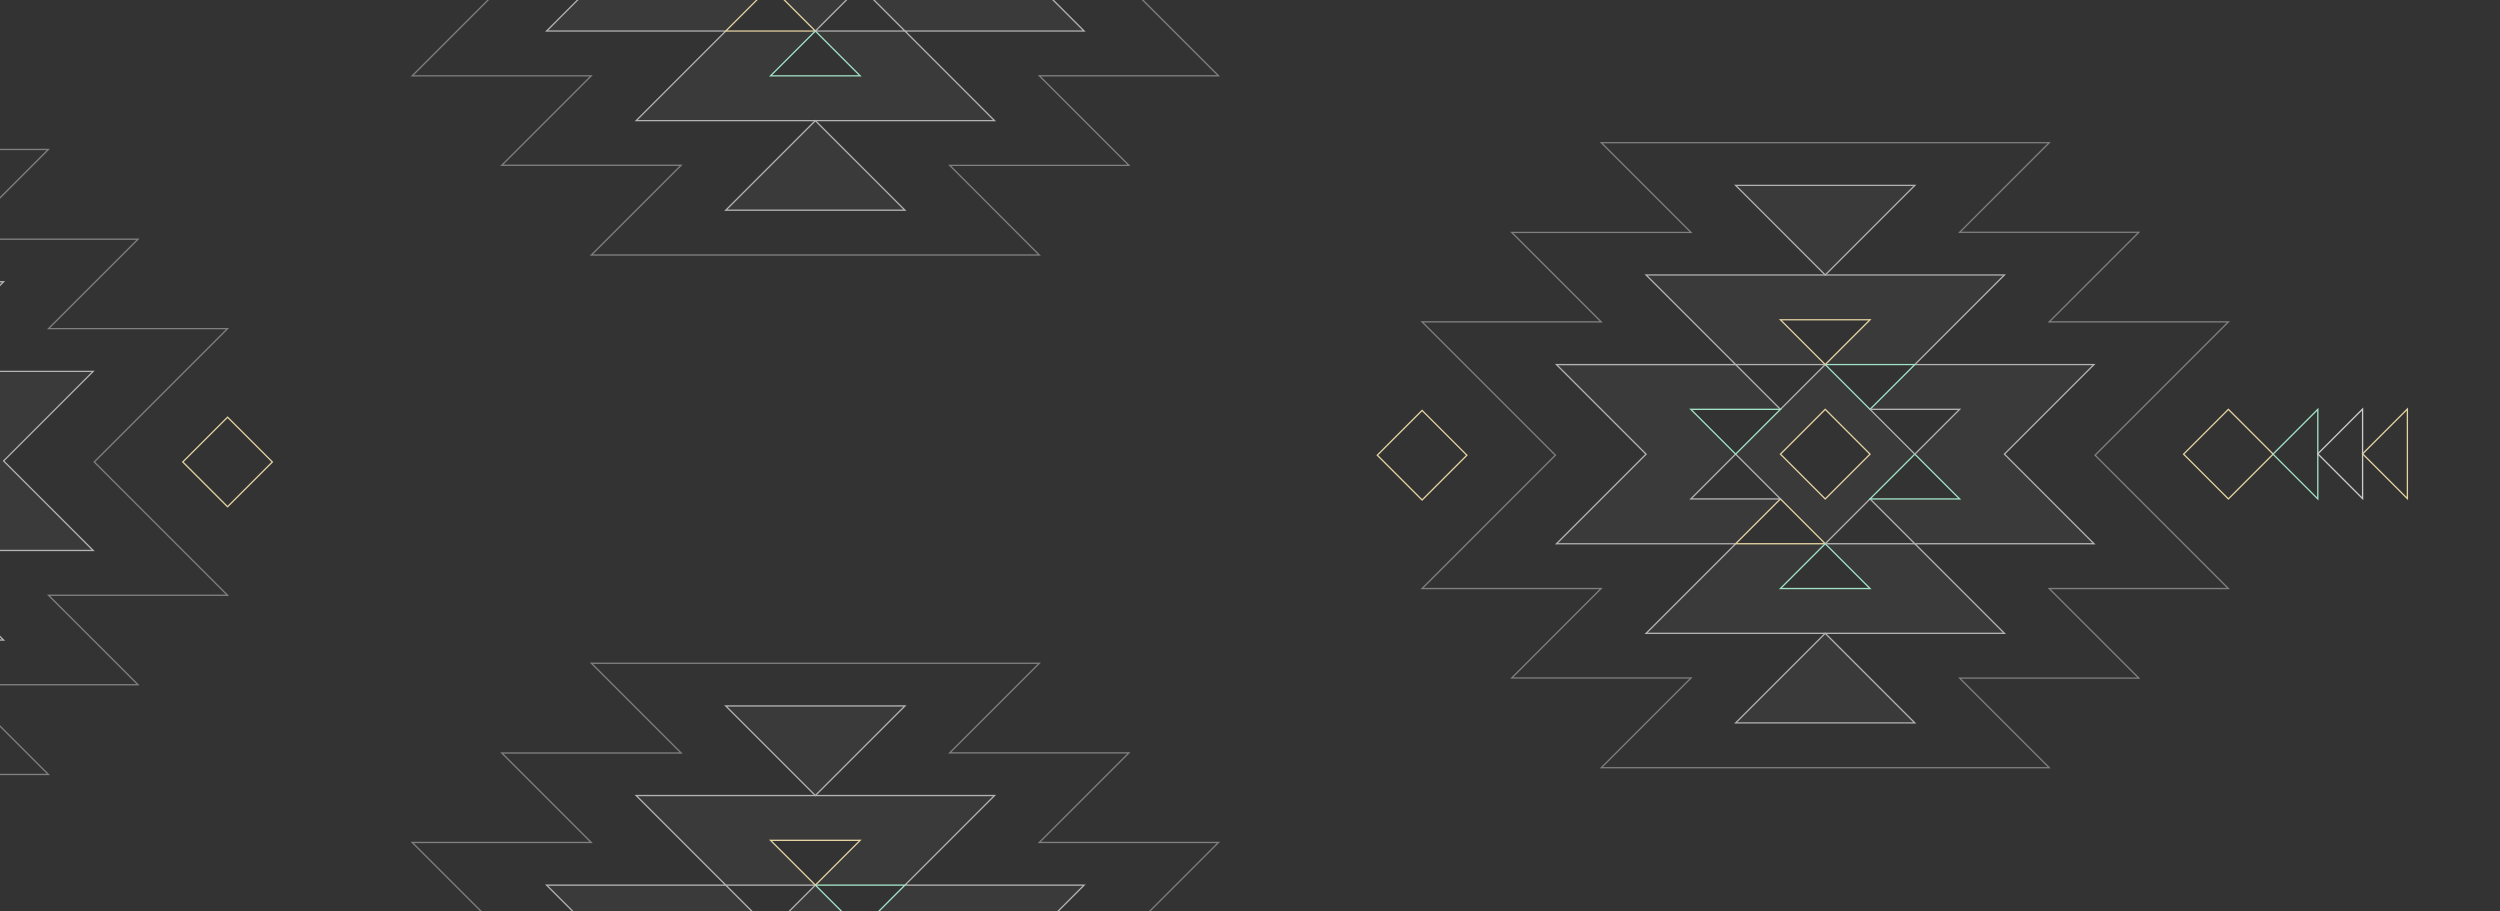 <svg xmlns="http://www.w3.org/2000/svg" xmlns:xlink="http://www.w3.org/1999/xlink" viewBox="0 0 1920 700"><defs><style>.cls-1{fill:none;}.cls-2,.cls-3,.cls-5,.cls-6,.cls-7,.cls-8{fill:#333;}.cls-3{stroke:gray;}.cls-3,.cls-4,.cls-5,.cls-6,.cls-7,.cls-8{stroke-miterlimit:10;}.cls-4{fill:#3a3a3a;}.cls-4,.cls-6{stroke:#b3b3b3;}.cls-5{stroke:#e4d2a1;}.cls-7{stroke:#a1e2c7;}.cls-8{stroke:#ccc;}.cls-9{clip-path:url(#clip-path);}</style><clipPath id="clip-path"><rect class="cls-1" width="1920" height="700"/></clipPath></defs><g id="bg"><rect class="cls-2" width="1920" height="700"/></g><g id="Design"><path class="cls-3" d="M1609,349.59,1711.39,247.2H1573.78l68.81-68.8H1505l68.8-68.81h-344l68.92,68.92H1161l68.69,68.69H1092.16l102.39,102.39L1092.16,452h137.49L1161,520.68h137.72l-68.92,68.91h344l-68.8-68.8h137.61L1573.78,452h137.61Zm-275.1,0,67.93-67.93,67.94,67.93-67.94,67.94Z"/><path class="cls-4" d="M1470.58,417.59h137.6l-68.8-68.81,68.8-68.8h-137.6l68.8-68.8H1264.17L1333,280H1195.36l68.81,68.8-68.81,68.81H1333l-68.8,68.8h275.21l-68.8-68.8Zm-68.81-68.81Z"/><rect class="cls-5" x="1377.45" y="324.46" width="48.65" height="48.65" transform="translate(163.94 1093.36) rotate(-45)"/><polygon class="cls-5" points="1367.37 383.18 1401.77 417.59 1332.97 417.59 1367.37 383.18"/><polygon class="cls-6" points="1436.17 383.18 1470.58 417.59 1401.77 417.59 1436.17 383.18"/><polygon class="cls-7" points="1470.58 348.78 1504.98 383.18 1436.17 383.18 1470.58 348.78"/><polygon class="cls-6" points="1332.97 348.78 1367.37 383.18 1298.57 383.18 1332.97 348.78"/><polygon class="cls-7" points="1436.17 314.38 1401.77 279.98 1470.58 279.98 1436.17 314.38"/><polygon class="cls-6" points="1367.37 314.38 1332.97 279.98 1401.77 279.98 1367.37 314.38"/><polygon class="cls-7" points="1332.97 348.78 1298.57 314.38 1367.37 314.38 1332.97 348.78"/><polygon class="cls-6" points="1470.58 348.78 1436.17 314.38 1504.98 314.38 1470.58 348.78"/><polygon class="cls-7" points="1401.77 417.59 1436.17 451.99 1367.37 451.99 1401.77 417.59"/><polygon class="cls-5" points="1401.77 279.98 1367.37 245.58 1436.17 245.58 1401.77 279.98"/><polygon class="cls-4" points="1401.77 486.39 1470.58 555.19 1332.97 555.19 1401.77 486.39"/><polygon class="cls-4" points="1401.77 211.18 1332.97 142.37 1470.58 142.37 1401.77 211.18"/><rect class="cls-5" x="1687.06" y="324.46" width="48.65" height="48.65" transform="translate(254.63 1312.29) rotate(-45)"/><rect class="cls-5" x="1067.83" y="325.27" width="48.65" height="48.65" transform="translate(72.69 874.67) rotate(-45)"/><polygon class="cls-7" points="1745.67 348.78 1780.07 314.38 1780.07 383.18 1745.67 348.78"/><polygon class="cls-8" points="1780.07 348.54 1814.47 314.14 1814.47 382.94 1780.07 348.54"/><polygon class="cls-5" points="1814.47 348.54 1848.87 314.14 1848.87 382.94 1814.47 348.54"/></g><g id="Design2"><g class="cls-9"><path class="cls-3" d="M833.41-44.15,935.8-146.55H798.19l68.8-68.8H729.39l68.8-68.8h-344l68.92,68.92H385.37l68.69,68.68H316.57L419-44.15,316.57,58.24H454.06l-68.69,68.69H523.09l-68.92,68.92h344L729.39,127H867l-68.8-68.8H935.8Zm-275.1,0,67.93-67.94,67.93,67.94L626.24,23.78Z"/><path class="cls-4" d="M695,23.84h137.6L763.79-45l68.8-68.8H695l68.8-68.8H488.58l68.8,68.8H419.77L488.58-45,419.77,23.84H557.38l-68.8,68.8H763.79L695,23.84ZM626.18-45Z"/><polygon class="cls-5" points="591.78 -10.56 626.18 23.84 557.38 23.84 591.78 -10.56"/><polygon class="cls-6" points="660.59 -10.56 694.99 23.84 626.18 23.84 660.59 -10.56"/><polygon class="cls-7" points="626.18 23.84 660.59 58.24 591.78 58.24 626.18 23.84"/><polygon class="cls-4" points="626.18 92.64 694.99 161.44 557.38 161.44 626.18 92.64"/><path class="cls-3" d="M833.41,749.39,935.8,647H798.19L867,578.19H729.39l68.8-68.8h-344l68.92,68.92H385.37L454.06,647H316.57L419,749.39,316.57,851.78H454.06l-68.69,68.69H523.09l-68.92,68.92h344l-68.8-68.8H867l-68.8-68.81H935.8Zm-275.1,0,67.93-67.93,67.93,67.93-67.93,67.93Z"/><path class="cls-4" d="M695,817.38h137.6l-68.8-68.8,68.8-68.81H695l68.8-68.8H488.58l68.8,68.8H419.77l68.81,68.81-68.81,68.8H557.38l-68.8,68.8H763.79L695,817.38Zm-68.81-68.8Z"/><polygon class="cls-7" points="660.59 714.18 626.18 679.77 694.99 679.77 660.59 714.18"/><polygon class="cls-6" points="591.78 714.18 557.38 679.77 626.18 679.77 591.78 714.18"/><polygon class="cls-5" points="626.18 679.77 591.78 645.37 660.59 645.37 626.18 679.77"/><polygon class="cls-4" points="626.18 610.97 557.38 542.17 694.99 542.17 626.18 610.97"/><path class="cls-3" d="M-444.47,457.18h137.61l-68.8,68.8h137.6l-68.8,68.8h344l-68.92-68.92H106L37.27,457.18H174.76L72.37,354.78,174.76,252.39H37.27L106,183.7H-31.76l68.92-68.92h-344l68.8,68.81h-137.6l68.8,68.8H-444.47l102.4,102.39Zm309.56-34.46-67.93-67.94,67.93-67.93L-67,354.78Z"/><path class="cls-4" d="M-203.65,422.77l-68.81,68.81H2.76L-66,422.77H71.56L2.76,354l68.8-68.8H-66L2.76,216.36H-272.46l68.81,68.81H-341.26l68.8,68.8-68.8,68.8Zm68.8-68.8Z"/><rect class="cls-5" x="150.44" y="330.46" width="48.65" height="48.65" transform="translate(-199.68 227.49) rotate(-45)"/></g></g></svg>